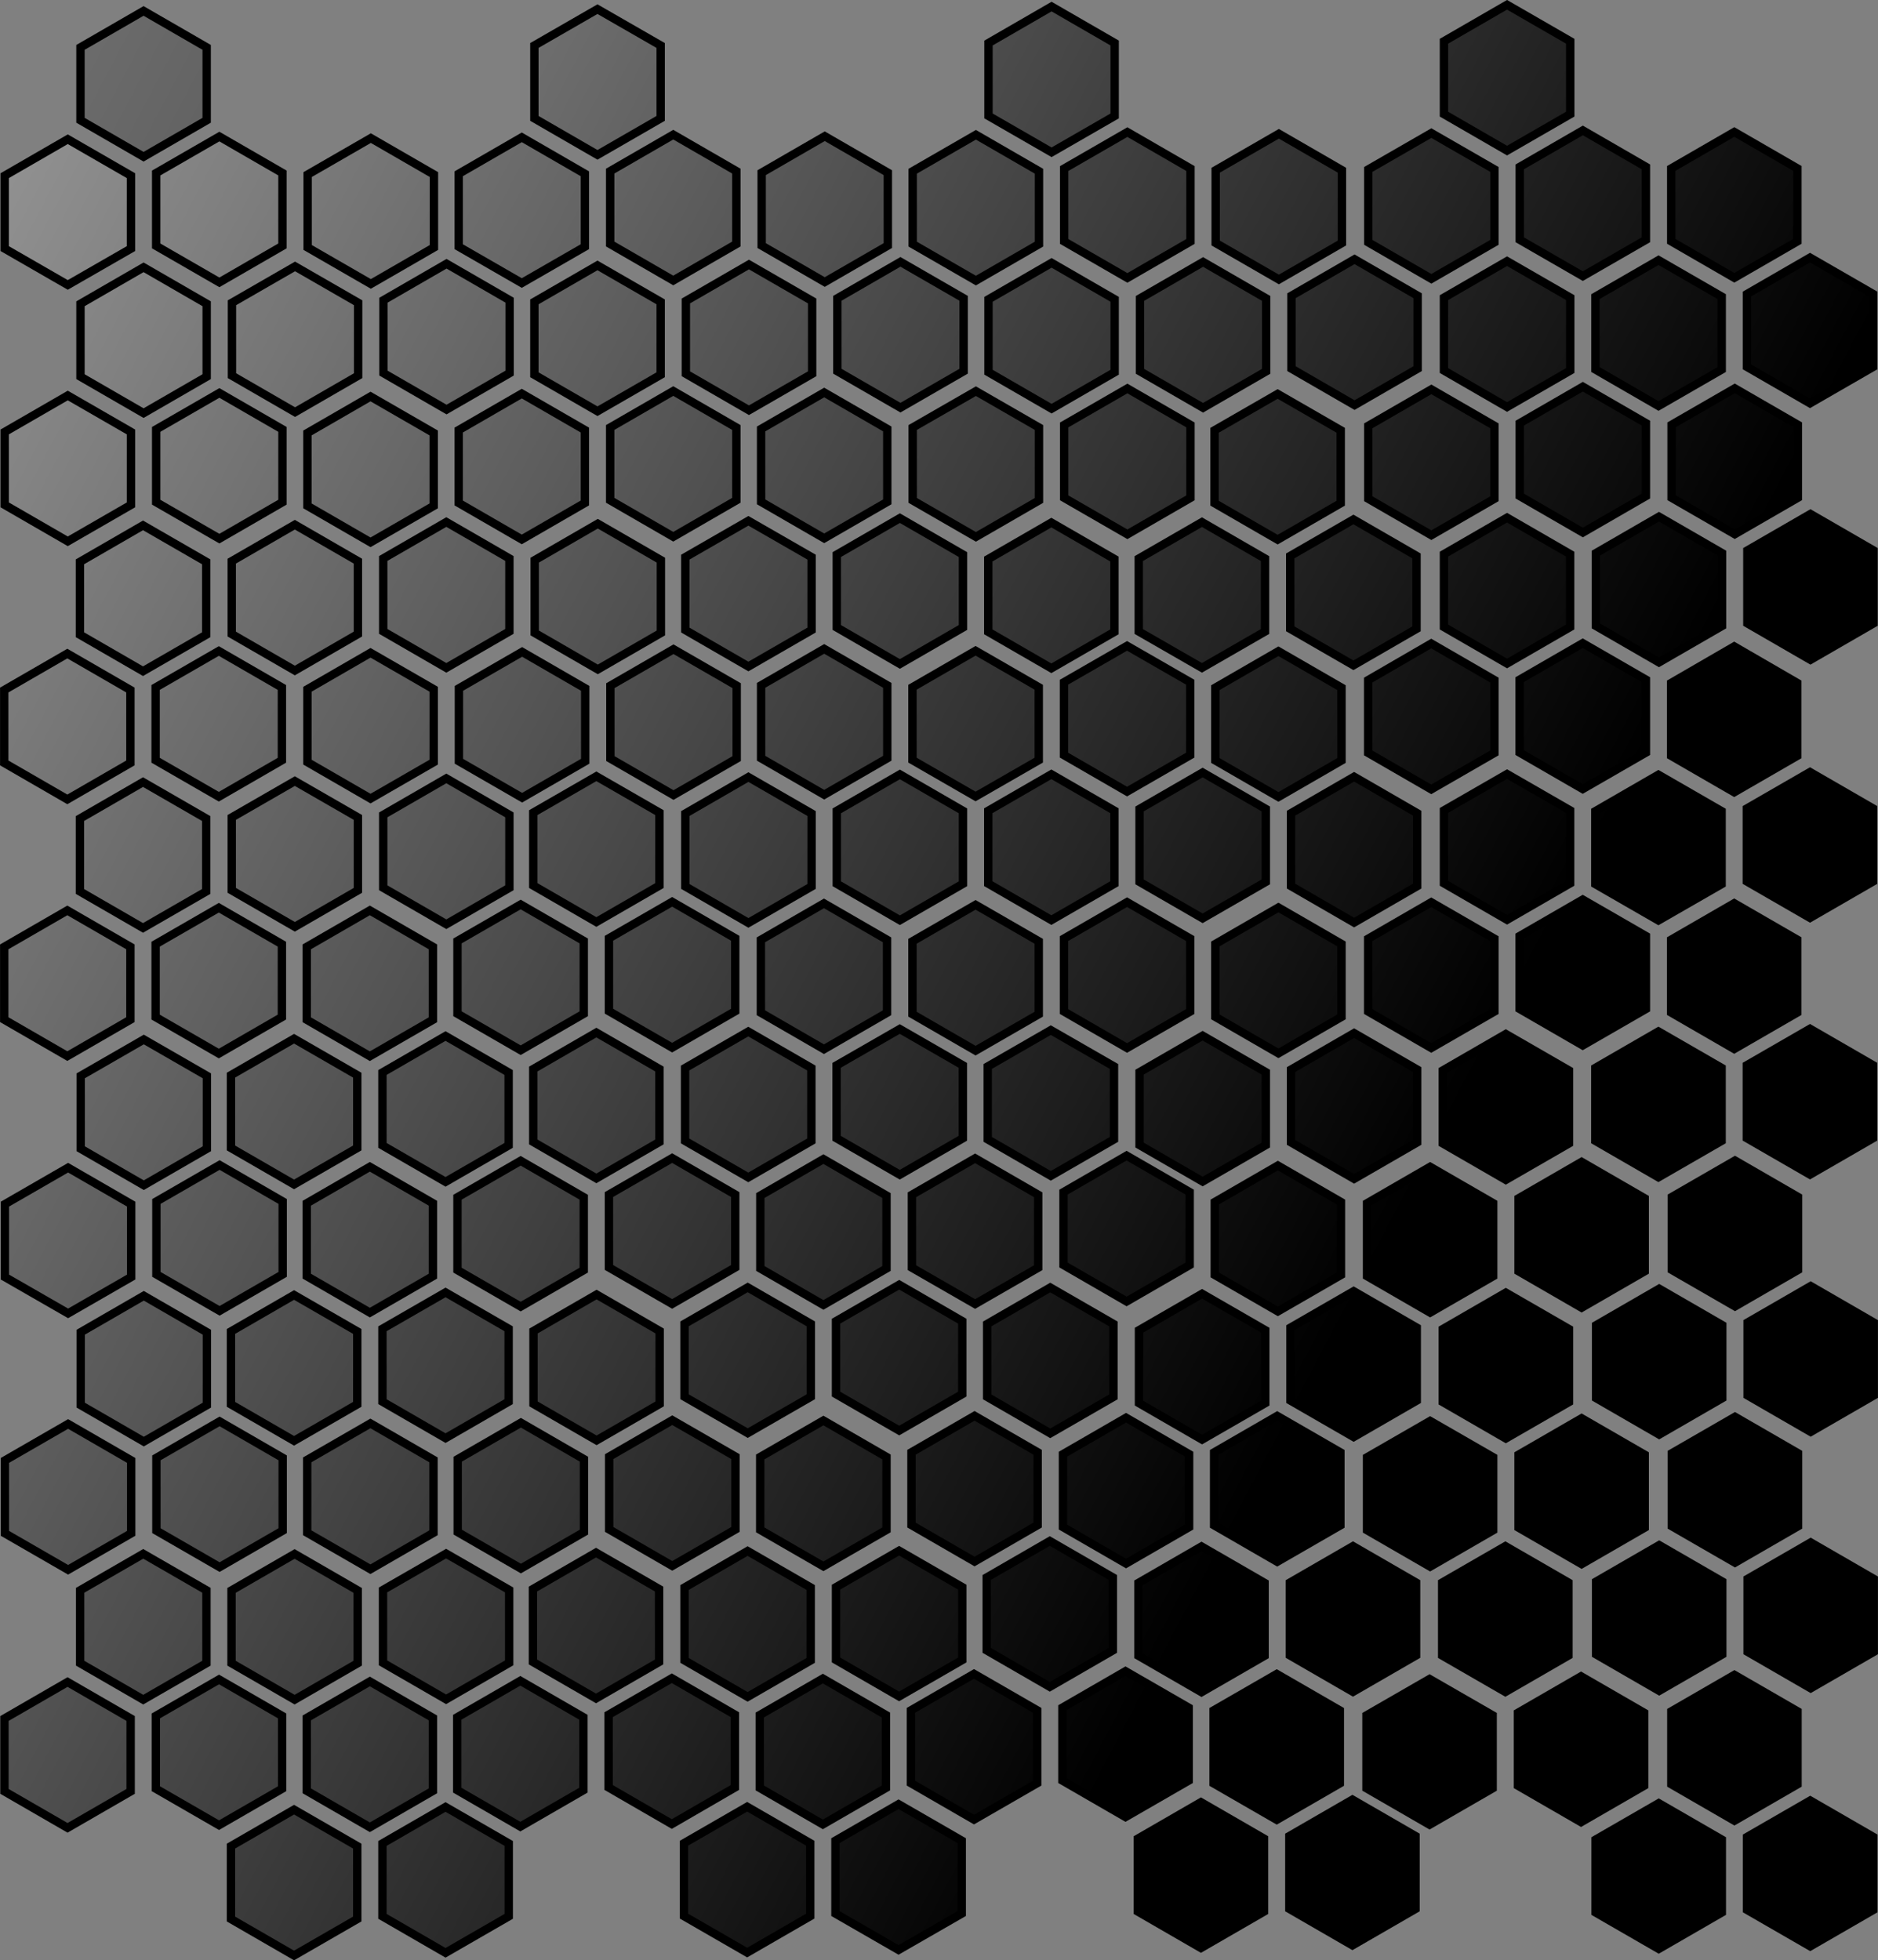 <svg xmlns="http://www.w3.org/2000/svg" xmlns:xlink="http://www.w3.org/1999/xlink" viewBox="0 0 168.48 175.85"><rect x="0" y="0" width="168.48" height="175.85" fill="#808080" stroke="none"/><defs><style>.cls-1,.cls-10,.cls-100,.cls-101,.cls-102,.cls-103,.cls-104,.cls-105,.cls-106,.cls-107,.cls-108,.cls-109,.cls-11,.cls-110,.cls-111,.cls-112,.cls-113,.cls-114,.cls-115,.cls-116,.cls-117,.cls-118,.cls-119,.cls-12,.cls-120,.cls-121,.cls-122,.cls-123,.cls-124,.cls-125,.cls-126,.cls-127,.cls-128,.cls-129,.cls-13,.cls-130,.cls-131,.cls-132,.cls-133,.cls-134,.cls-135,.cls-136,.cls-137,.cls-138,.cls-139,.cls-14,.cls-140,.cls-141,.cls-142,.cls-143,.cls-144,.cls-145,.cls-146,.cls-147,.cls-148,.cls-149,.cls-15,.cls-150,.cls-151,.cls-152,.cls-153,.cls-154,.cls-155,.cls-156,.cls-157,.cls-158,.cls-159,.cls-16,.cls-160,.cls-161,.cls-162,.cls-163,.cls-164,.cls-165,.cls-166,.cls-167,.cls-168,.cls-17,.cls-18,.cls-19,.cls-2,.cls-20,.cls-21,.cls-22,.cls-23,.cls-24,.cls-25,.cls-26,.cls-27,.cls-28,.cls-29,.cls-3,.cls-30,.cls-31,.cls-32,.cls-33,.cls-34,.cls-35,.cls-36,.cls-37,.cls-38,.cls-39,.cls-4,.cls-40,.cls-41,.cls-42,.cls-43,.cls-44,.cls-45,.cls-46,.cls-47,.cls-48,.cls-49,.cls-5,.cls-50,.cls-51,.cls-52,.cls-53,.cls-54,.cls-55,.cls-56,.cls-57,.cls-58,.cls-59,.cls-6,.cls-60,.cls-61,.cls-62,.cls-63,.cls-64,.cls-65,.cls-66,.cls-67,.cls-68,.cls-69,.cls-7,.cls-70,.cls-71,.cls-72,.cls-73,.cls-74,.cls-75,.cls-76,.cls-77,.cls-78,.cls-79,.cls-8,.cls-80,.cls-81,.cls-82,.cls-83,.cls-84,.cls-85,.cls-86,.cls-87,.cls-88,.cls-89,.cls-9,.cls-90,.cls-91,.cls-92,.cls-93,.cls-94,.cls-95,.cls-96,.cls-97,.cls-98,.cls-99{stroke:#000;stroke-miterlimit:10;stroke-width:0.75px;}.cls-1{fill:url(#未命名的渐变_11);}.cls-2{fill:url(#未命名的渐变);}.cls-3{fill:url(#未命名的渐变-2);}.cls-4{fill:url(#未命名的渐变-3);}.cls-5{fill:url(#未命名的渐变-4);}.cls-6{fill:url(#未命名的渐变-5);}.cls-7{fill:url(#未命名的渐变-6);}.cls-8{fill:url(#未命名的渐变-7);}.cls-9{fill:url(#未命名的渐变-8);}.cls-10{fill:url(#未命名的渐变-9);}.cls-11{fill:url(#未命名的渐变-10);}.cls-12{fill:url(#未命名的渐变-11);}.cls-13{fill:url(#未命名的渐变-12);}.cls-14{fill:url(#未命名的渐变-13);}.cls-15{fill:url(#未命名的渐变-14);}.cls-16{fill:url(#未命名的渐变-15);}.cls-17{fill:url(#未命名的渐变-16);}.cls-18{fill:url(#未命名的渐变-17);}.cls-19{fill:url(#未命名的渐变-18);}.cls-20{fill:url(#未命名的渐变-19);}.cls-21{fill:url(#未命名的渐变-20);}.cls-22{fill:url(#未命名的渐变-21);}.cls-23{fill:url(#未命名的渐变-22);}.cls-24{fill:url(#未命名的渐变-23);}.cls-25{fill:url(#未命名的渐变-24);}.cls-26{fill:url(#未命名的渐变-25);}.cls-27{fill:url(#未命名的渐变-26);}.cls-28{fill:url(#未命名的渐变-27);}.cls-29{fill:url(#未命名的渐变-28);}.cls-30{fill:url(#未命名的渐变-29);}.cls-31{fill:url(#未命名的渐变-30);}.cls-32{fill:url(#未命名的渐变-31);}.cls-33{fill:url(#未命名的渐变-32);}.cls-34{fill:url(#未命名的渐变-33);}.cls-35{fill:url(#未命名的渐变-34);}.cls-36{fill:url(#未命名的渐变-35);}.cls-37{fill:url(#未命名的渐变-36);}.cls-38{fill:url(#未命名的渐变-37);}.cls-39{fill:url(#未命名的渐变-38);}.cls-40{fill:url(#未命名的渐变-39);}.cls-41{fill:url(#未命名的渐变-40);}.cls-42{fill:url(#未命名的渐变-41);}.cls-43{fill:url(#未命名的渐变-42);}.cls-44{fill:url(#未命名的渐变-43);}.cls-45{fill:url(#未命名的渐变-44);}.cls-46{fill:url(#未命名的渐变-45);}.cls-47{fill:url(#未命名的渐变-46);}.cls-48{fill:url(#未命名的渐变-47);}.cls-49{fill:url(#未命名的渐变-48);}.cls-50{fill:url(#未命名的渐变-49);}.cls-51{fill:url(#未命名的渐变-50);}.cls-52{fill:url(#未命名的渐变-51);}.cls-53{fill:url(#未命名的渐变-52);}.cls-54{fill:url(#未命名的渐变-53);}.cls-55{fill:url(#未命名的渐变-54);}.cls-56{fill:url(#未命名的渐变-55);}.cls-57{fill:url(#未命名的渐变-56);}.cls-58{fill:url(#未命名的渐变-57);}.cls-59{fill:url(#未命名的渐变-58);}.cls-60{fill:url(#未命名的渐变-59);}.cls-61{fill:url(#未命名的渐变-60);}.cls-62{fill:url(#未命名的渐变-61);}.cls-63{fill:url(#未命名的渐变-62);}.cls-64{fill:url(#未命名的渐变-63);}.cls-65{fill:url(#未命名的渐变-64);}.cls-66{fill:url(#未命名的渐变-65);}.cls-67{fill:url(#未命名的渐变-66);}.cls-68{fill:url(#未命名的渐变-67);}.cls-69{fill:url(#未命名的渐变-68);}.cls-70{fill:url(#未命名的渐变-69);}.cls-71{fill:url(#未命名的渐变-70);}.cls-72{fill:url(#未命名的渐变-71);}.cls-73{fill:url(#未命名的渐变-72);}.cls-74{fill:url(#未命名的渐变-73);}.cls-75{fill:url(#未命名的渐变-74);}.cls-76{fill:url(#未命名的渐变-75);}.cls-77{fill:url(#未命名的渐变-76);}.cls-78{fill:url(#未命名的渐变-77);}.cls-79{fill:url(#未命名的渐变-78);}.cls-80{fill:url(#未命名的渐变-79);}.cls-81{fill:url(#未命名的渐变-80);}.cls-82{fill:url(#未命名的渐变-81);}.cls-83{fill:url(#未命名的渐变-82);}.cls-84{fill:url(#未命名的渐变-83);}.cls-85{fill:url(#未命名的渐变-84);}.cls-86{fill:url(#未命名的渐变-85);}.cls-87{fill:url(#未命名的渐变-86);}.cls-88{fill:url(#未命名的渐变-87);}.cls-89{fill:url(#未命名的渐变-88);}.cls-90{fill:url(#未命名的渐变-89);}.cls-91{fill:url(#未命名的渐变-90);}.cls-92{fill:url(#未命名的渐变-91);}.cls-93{fill:url(#未命名的渐变-92);}.cls-94{fill:url(#未命名的渐变-93);}.cls-95{fill:url(#未命名的渐变-94);}.cls-96{fill:url(#未命名的渐变-95);}.cls-97{fill:url(#未命名的渐变-96);}.cls-98{fill:url(#未命名的渐变-97);}.cls-99{fill:url(#未命名的渐变-98);}.cls-100{fill:url(#未命名的渐变-99);}.cls-101{fill:url(#未命名的渐变-100);}.cls-102{fill:url(#未命名的渐变-101);}.cls-103{fill:url(#未命名的渐变-102);}.cls-104{fill:url(#未命名的渐变-103);}.cls-105{fill:url(#未命名的渐变-104);}.cls-106{fill:url(#未命名的渐变-105);}.cls-107{fill:url(#未命名的渐变-106);}.cls-108{fill:url(#未命名的渐变-107);}.cls-109{fill:url(#未命名的渐变-108);}.cls-110{fill:url(#未命名的渐变-109);}.cls-111{fill:url(#未命名的渐变-110);}.cls-112{fill:url(#未命名的渐变-111);}.cls-113{fill:url(#未命名的渐变-112);}.cls-114{fill:url(#未命名的渐变-113);}.cls-115{fill:url(#未命名的渐变-114);}.cls-116{fill:url(#未命名的渐变-115);}.cls-117{fill:url(#未命名的渐变-116);}.cls-118{fill:url(#未命名的渐变-117);}.cls-119{fill:url(#未命名的渐变-118);}.cls-120{fill:url(#未命名的渐变-119);}.cls-121{fill:url(#未命名的渐变-120);}.cls-122{fill:url(#未命名的渐变-121);}.cls-123{fill:url(#未命名的渐变-122);}.cls-124{fill:url(#未命名的渐变-123);}.cls-125{fill:url(#未命名的渐变-124);}.cls-126{fill:url(#未命名的渐变-125);}.cls-127{fill:url(#未命名的渐变-126);}.cls-128{fill:url(#未命名的渐变-127);}.cls-129{fill:url(#未命名的渐变-128);}.cls-130{fill:url(#未命名的渐变-129);}.cls-131{fill:url(#未命名的渐变-130);}.cls-132{fill:url(#未命名的渐变-131);}.cls-133{fill:url(#未命名的渐变-132);}.cls-134{fill:url(#未命名的渐变-133);}.cls-135{fill:url(#未命名的渐变-134);}.cls-136{fill:url(#未命名的渐变-135);}.cls-137{fill:url(#未命名的渐变-136);}.cls-138{fill:url(#未命名的渐变-137);}.cls-139{fill:url(#未命名的渐变-138);}.cls-140{fill:url(#未命名的渐变-139);}.cls-141{fill:url(#未命名的渐变-140);}.cls-142{fill:url(#未命名的渐变-141);}.cls-143{fill:url(#未命名的渐变-142);}.cls-144{fill:url(#未命名的渐变-143);}.cls-145{fill:url(#未命名的渐变-144);}.cls-146{fill:url(#未命名的渐变-145);}.cls-147{fill:url(#未命名的渐变-146);}.cls-148{fill:url(#未命名的渐变-147);}.cls-149{fill:url(#未命名的渐变-148);}.cls-150{fill:url(#未命名的渐变-149);}.cls-151{fill:url(#未命名的渐变-150);}.cls-152{fill:url(#未命名的渐变-151);}.cls-153{fill:url(#未命名的渐变-152);}.cls-154{fill:url(#未命名的渐变-153);}.cls-155{fill:url(#未命名的渐变-154);}.cls-156{fill:url(#未命名的渐变-155);}.cls-157{fill:url(#未命名的渐变-156);}.cls-158{fill:url(#未命名的渐变-157);}.cls-159{fill:url(#未命名的渐变-158);}.cls-160{fill:url(#未命名的渐变-159);}.cls-161{fill:url(#未命名的渐变-160);}.cls-162{fill:url(#未命名的渐变-161);}.cls-163{fill:url(#未命名的渐变-162);}.cls-164{fill:url(#未命名的渐变-163);}.cls-165{fill:url(#未命名的渐变-164);}.cls-166{fill:url(#未命名的渐变-165);}.cls-167{fill:url(#未命名的渐变-166);}.cls-168{fill:url(#未命名的渐变-167);}</style><linearGradient id="未命名的渐变_11" x1="-97.87" y1="-50.77" x2="142.97" y2="76" gradientUnits="userSpaceOnUse"><stop offset="0" stop-color="#bfbfbf"/><stop offset="1"/></linearGradient><linearGradient id="未命名的渐变" x1="-101.04" y1="-44.75" x2="139.8" y2="82.02" gradientUnits="userSpaceOnUse"><stop offset="0" stop-color="#fff"/><stop offset="1"/></linearGradient><linearGradient id="未命名的渐变-2" x1="-104.08" y1="-38.96" x2="136.76" y2="87.81" xlink:href="#未命名的渐变"/><linearGradient id="未命名的渐变-3" x1="-107.35" y1="-32.76" x2="133.49" y2="94.01" xlink:href="#未命名的渐变"/><linearGradient id="未命名的渐变-4" x1="-110.52" y1="-26.74" x2="130.32" y2="100.03" xlink:href="#未命名的渐变"/><linearGradient id="未命名的渐变-5" x1="-113.56" y1="-20.96" x2="127.28" y2="105.81" xlink:href="#未命名的渐变"/><linearGradient id="未命名的渐变-6" x1="-98.15" y1="-50.24" x2="142.69" y2="76.53" xlink:href="#未命名的渐变"/><linearGradient id="未命名的渐变-7" x1="-101.32" y1="-44.22" x2="139.52" y2="82.55" xlink:href="#未命名的渐变"/><linearGradient id="未命名的渐变-8" x1="-104.36" y1="-38.43" x2="136.48" y2="88.34" xlink:href="#未命名的渐变"/><linearGradient id="未命名的渐变-9" x1="-88.96" y1="-67.69" x2="151.88" y2="59.08" xlink:href="#未命名的渐变"/><linearGradient id="未命名的渐变-10" x1="-92.13" y1="-61.67" x2="148.71" y2="65.1" xlink:href="#未命名的渐变"/><linearGradient id="未命名的渐变-11" x1="-95.18" y1="-55.88" x2="145.66" y2="70.89" xlink:href="#未命名的渐变"/><linearGradient id="未命名的渐变-12" x1="-98.44" y1="-49.68" x2="142.4" y2="77.09" xlink:href="#未命名的渐变"/><linearGradient id="未命名的渐变-13" x1="-101.61" y1="-43.66" x2="139.23" y2="83.11" xlink:href="#未命名的渐变"/><linearGradient id="未命名的渐变-14" x1="-104.66" y1="-37.87" x2="136.18" y2="88.9" xlink:href="#未命名的渐变"/><linearGradient id="未命名的渐变-15" x1="-89.24" y1="-67.16" x2="151.6" y2="59.61" xlink:href="#未命名的渐变"/><linearGradient id="未命名的渐变-16" x1="-92.41" y1="-61.14" x2="148.43" y2="65.63" xlink:href="#未命名的渐变"/><linearGradient id="未命名的渐变-17" x1="-95.46" y1="-55.35" x2="145.38" y2="71.42" xlink:href="#未命名的渐变"/><linearGradient id="未命名的渐变-18" x1="-107.71" y1="-32.08" x2="133.14" y2="94.69" xlink:href="#未命名的渐变"/><linearGradient id="未命名的渐变-19" x1="-110.87" y1="-26.06" x2="129.97" y2="100.71" xlink:href="#未命名的渐变"/><linearGradient id="未命名的渐变-20" x1="-113.92" y1="-20.28" x2="126.92" y2="106.49" xlink:href="#未命名的渐变"/><linearGradient id="未命名的渐变-21" x1="-117.18" y1="-14.08" x2="123.66" y2="112.69" xlink:href="#未命名的渐变"/><linearGradient id="未命名的渐变-22" x1="-120.35" y1="-8.06" x2="120.49" y2="118.71" xlink:href="#未命名的渐变"/><linearGradient id="未命名的渐变-23" x1="-123.4" y1="-2.27" x2="117.44" y2="124.5" xlink:href="#未命名的渐变"/><linearGradient id="未命名的渐变-24" x1="-107.98" y1="-31.55" x2="132.86" y2="95.22" xlink:href="#未命名的渐变"/><linearGradient id="未命名的渐变-25" x1="-111.15" y1="-25.53" x2="129.69" y2="101.24" xlink:href="#未命名的渐变"/><linearGradient id="未命名的渐变-26" x1="-114.2" y1="-19.74" x2="126.64" y2="107.02" xlink:href="#未命名的渐变"/><linearGradient id="未命名的渐变-27" x1="-116.9" y1="-14.62" x2="123.94" y2="112.15" xlink:href="#未命名的渐变"/><linearGradient id="未命名的渐变-28" x1="-120.07" y1="-8.59" x2="120.77" y2="118.17" xlink:href="#未命名的渐变"/><linearGradient id="未命名的渐变-29" x1="-123.11" y1="-2.81" x2="117.73" y2="123.96" xlink:href="#未命名的渐变"/><linearGradient id="未命名的渐变-30" x1="-126.39" y1="3.42" x2="114.45" y2="130.19" xlink:href="#未命名的渐变"/><linearGradient id="未命名的渐变-31" x1="-129.56" y1="9.44" x2="111.28" y2="136.21" xlink:href="#未命名的渐变"/><linearGradient id="未命名的渐变-32" x1="-132.61" y1="15.23" x2="108.23" y2="142" xlink:href="#未命名的渐变"/><linearGradient id="未命名的渐变-33" x1="-135.89" y1="21.47" x2="104.95" y2="148.23" xlink:href="#未命名的渐变"/><linearGradient id="未命名的渐变-34" x1="-139.06" y1="27.49" x2="101.78" y2="154.25" xlink:href="#未命名的渐变"/><linearGradient id="未命名的渐变-35" x1="-142.11" y1="33.27" x2="98.73" y2="160.04" xlink:href="#未命名的渐变"/><linearGradient id="未命名的渐变-36" x1="-145.37" y1="39.47" x2="95.47" y2="166.24" xlink:href="#未命名的渐变"/><linearGradient id="未命名的渐变-37" x1="-148.54" y1="45.49" x2="92.3" y2="172.26" xlink:href="#未命名的渐变"/><linearGradient id="未命名的渐变-38" x1="-151.58" y1="51.28" x2="89.26" y2="178.05" xlink:href="#未命名的渐变"/><linearGradient id="未命名的渐变-39" x1="-154.92" y1="57.62" x2="85.92" y2="184.39" xlink:href="#未命名的渐变"/><linearGradient id="未命名的渐变-40" x1="-158.09" y1="63.64" x2="82.75" y2="190.41" xlink:href="#未命名的渐变"/><linearGradient id="未命名的渐变-41" x1="-161.14" y1="69.43" x2="79.7" y2="196.2" xlink:href="#未命名的渐变"/><linearGradient id="未命名的渐变-42" x1="-80.03" y1="-84.66" x2="160.81" y2="42.11" xlink:href="#未命名的渐变"/><linearGradient id="未命名的渐变-43" x1="-83.2" y1="-78.64" x2="157.64" y2="48.13" xlink:href="#未命名的渐变"/><linearGradient id="未命名的渐变-44" x1="-86.25" y1="-72.85" x2="154.59" y2="53.92" xlink:href="#未命名的渐变"/><linearGradient id="未命名的渐变-45" x1="-89.51" y1="-66.65" x2="151.33" y2="60.12" xlink:href="#未命名的渐变"/><linearGradient id="未命名的渐变-46" x1="-92.68" y1="-60.63" x2="148.16" y2="66.14" xlink:href="#未命名的渐变"/><linearGradient id="未命名的渐变-47" x1="-95.73" y1="-54.84" x2="145.12" y2="71.93" xlink:href="#未命名的渐变"/><linearGradient id="未命名的渐变-48" x1="-80.31" y1="-84.13" x2="160.53" y2="42.64" xlink:href="#未命名的渐变"/><linearGradient id="未命名的渐变-49" x1="-83.48" y1="-78.1" x2="157.36" y2="48.66" xlink:href="#未命名的渐变"/><linearGradient id="未命名的渐变-50" x1="-86.53" y1="-72.32" x2="154.31" y2="54.45" xlink:href="#未命名的渐变"/><linearGradient id="未命名的渐变-51" x1="-71.1" y1="-101.62" x2="169.74" y2="25.15" xlink:href="#未命名的渐变"/><linearGradient id="未命名的渐变-52" x1="-74.27" y1="-95.6" x2="166.57" y2="31.17" xlink:href="#未命名的渐变"/><linearGradient id="未命名的渐变-53" x1="-77.32" y1="-89.81" x2="163.52" y2="36.96" xlink:href="#未命名的渐变"/><linearGradient id="未命名的渐变-54" x1="-80.58" y1="-83.61" x2="160.26" y2="43.16" xlink:href="#未命名的渐变"/><linearGradient id="未命名的渐变-55" x1="-83.75" y1="-77.59" x2="157.09" y2="49.18" xlink:href="#未命名的渐变"/><linearGradient id="未命名的渐变-56" x1="-86.8" y1="-71.81" x2="154.04" y2="54.96" xlink:href="#未命名的渐变"/><linearGradient id="未命名的渐变-57" x1="-71.38" y1="-101.09" x2="169.46" y2="25.68" xlink:href="#未命名的渐变"/><linearGradient id="未命名的渐变-58" x1="-74.55" y1="-95.07" x2="166.29" y2="31.7" xlink:href="#未命名的渐变"/><linearGradient id="未命名的渐变-59" x1="-77.6" y1="-89.28" x2="163.24" y2="37.49" xlink:href="#未命名的渐变"/><linearGradient id="未命名的渐变-60" x1="-80.86" y1="-83.09" x2="159.98" y2="43.68" xlink:href="#未命名的渐变"/><linearGradient id="未命名的渐变-61" x1="-84.02" y1="-77.07" x2="156.82" y2="49.7" xlink:href="#未命名的渐变"/><linearGradient id="未命名的渐变-62" x1="-87.07" y1="-71.28" x2="153.77" y2="55.48" xlink:href="#未命名的渐变"/><linearGradient id="未命名的渐变-63" x1="-90.41" y1="-64.94" x2="150.43" y2="61.82" xlink:href="#未命名的渐变"/><linearGradient id="未命名的渐变-64" x1="-93.58" y1="-58.92" x2="147.26" y2="67.84" xlink:href="#未命名的渐变"/><linearGradient id="未命名的渐变-65" x1="-96.62" y1="-53.14" x2="144.22" y2="73.63" xlink:href="#未命名的渐变"/><linearGradient id="未命名的渐变-66" x1="-99.9" y1="-46.91" x2="140.94" y2="79.86" xlink:href="#未命名的渐变"/><linearGradient id="未命名的渐变-67" x1="-103.07" y1="-40.89" x2="137.77" y2="85.88" xlink:href="#未命名的渐变"/><linearGradient id="未命名的渐变-68" x1="-106.12" y1="-35.1" x2="134.72" y2="91.67" xlink:href="#未命名的渐变"/><linearGradient id="未命名的渐变-69" x1="-109.4" y1="-28.86" x2="131.44" y2="97.91" xlink:href="#未命名的渐变"/><linearGradient id="未命名的渐变-70" x1="-112.57" y1="-22.84" x2="128.27" y2="103.93" xlink:href="#未命名的渐变"/><linearGradient id="未命名的渐变-71" x1="-115.61" y1="-17.06" x2="125.23" y2="109.71" xlink:href="#未命名的渐变"/><linearGradient id="未命名的渐变-72" x1="-118.88" y1="-10.86" x2="121.96" y2="115.91" xlink:href="#未命名的渐变"/><linearGradient id="未命名的渐变-73" x1="-122.05" y1="-4.84" x2="118.79" y2="121.93" xlink:href="#未命名的渐变"/><linearGradient id="未命名的渐变-74" x1="-125.09" y1="0.95" x2="115.75" y2="127.72" xlink:href="#未命名的渐变"/><linearGradient id="未命名的渐变-75" x1="-128.43" y1="7.29" x2="112.41" y2="134.06" xlink:href="#未命名的渐变"/><linearGradient id="未命名的渐变-76" x1="-131.6" y1="13.31" x2="109.24" y2="140.08" xlink:href="#未命名的渐变"/><linearGradient id="未命名的渐变-77" x1="-134.65" y1="19.1" x2="106.2" y2="145.87" xlink:href="#未命名的渐变"/><linearGradient id="未命名的渐变-78" x1="-126.72" y1="4.05" x2="114.12" y2="130.82" xlink:href="#未命名的渐变"/><linearGradient id="未命名的渐变-79" x1="-129.89" y1="10.07" x2="110.95" y2="136.84" xlink:href="#未命名的渐变"/><linearGradient id="未命名的渐变-80" x1="-132.94" y1="15.86" x2="107.9" y2="142.62" xlink:href="#未命名的渐变"/><linearGradient id="未命名的渐变-81" x1="-136.2" y1="22.06" x2="104.64" y2="148.82" xlink:href="#未命名的渐变"/><linearGradient id="未命名的渐变-82" x1="-139.37" y1="28.08" x2="101.47" y2="154.84" xlink:href="#未命名的渐变"/><linearGradient id="未命名的渐变-83" x1="-142.42" y1="33.86" x2="98.42" y2="160.63" xlink:href="#未命名的渐变"/><linearGradient id="未命名的渐变-84" x1="-117.35" y1="-13.76" x2="123.49" y2="113.01" xlink:href="#未命名的渐变"/><linearGradient id="未命名的渐变-85" x1="-120.52" y1="-7.74" x2="120.32" y2="119.03" xlink:href="#未命名的渐变"/><linearGradient id="未命名的渐变-86" x1="-123.57" y1="-1.95" x2="117.27" y2="124.82" xlink:href="#未命名的渐变"/><linearGradient id="未命名的渐变-87" x1="-126.83" y1="4.25" x2="114.01" y2="131.02" xlink:href="#未命名的渐变"/><linearGradient id="未命名的渐变-88" x1="-130" y1="10.27" x2="110.84" y2="137.04" xlink:href="#未命名的渐变"/><linearGradient id="未命名的渐变-89" x1="-133.04" y1="16.06" x2="107.8" y2="142.83" xlink:href="#未命名的渐变"/><linearGradient id="未命名的渐变-90" x1="-98.73" y1="-49.13" x2="142.11" y2="77.64" xlink:href="#未命名的渐变"/><linearGradient id="未命名的渐变-91" x1="-101.9" y1="-43.11" x2="138.94" y2="83.66" xlink:href="#未命名的渐变"/><linearGradient id="未命名的渐变-92" x1="-104.95" y1="-37.33" x2="135.89" y2="89.44" xlink:href="#未命名的渐变"/><linearGradient id="未命名的渐变-93" x1="-108.21" y1="-31.13" x2="132.63" y2="95.64" xlink:href="#未命名的渐变"/><linearGradient id="未命名的渐变-94" x1="-111.38" y1="-25.11" x2="129.46" y2="101.66" xlink:href="#未命名的渐变"/><linearGradient id="未命名的渐变-95" x1="-114.42" y1="-19.32" x2="126.42" y2="107.45" xlink:href="#未命名的渐变"/><linearGradient id="未命名的渐变-96" x1="-89.95" y1="-65.81" x2="150.89" y2="60.96" xlink:href="#未命名的渐变"/><linearGradient id="未命名的渐变-97" x1="-93.12" y1="-59.79" x2="147.72" y2="66.98" xlink:href="#未命名的渐变"/><linearGradient id="未命名的渐变-98" x1="-96.17" y1="-54" x2="144.67" y2="72.77" xlink:href="#未命名的渐变"/><linearGradient id="未命名的渐变-99" x1="-99.45" y1="-47.76" x2="141.39" y2="79.01" xlink:href="#未命名的渐变"/><linearGradient id="未命名的渐变-100" x1="-102.62" y1="-41.74" x2="138.22" y2="85.03" xlink:href="#未命名的渐变"/><linearGradient id="未命名的渐变-101" x1="-105.41" y1="-36.44" x2="135.43" y2="90.33" xlink:href="#未命名的渐变"/><linearGradient id="未命名的渐变-102" x1="-108.93" y1="-29.75" x2="131.91" y2="97.02" xlink:href="#未命名的渐变"/><linearGradient id="未命名的渐变-103" x1="-112.1" y1="-23.73" x2="128.74" y2="103.04" xlink:href="#未命名的渐变"/><linearGradient id="未命名的渐变-104" x1="-115.15" y1="-17.95" x2="125.69" y2="108.82" xlink:href="#未命名的渐变"/><linearGradient id="未命名的渐变-105" x1="-118.48" y1="-11.61" x2="122.36" y2="115.16" xlink:href="#未命名的渐变"/><linearGradient id="未命名的渐变-106" x1="-121.65" y1="-5.59" x2="119.19" y2="121.18" xlink:href="#未命名的渐变"/><linearGradient id="未命名的渐变-107" x1="-124.7" y1="0.2" x2="116.14" y2="126.97" xlink:href="#未命名的渐变"/><linearGradient id="未命名的渐变-108" x1="-99.12" y1="-48.4" x2="141.73" y2="78.37" xlink:href="#未命名的渐变"/><linearGradient id="未命名的渐变-109" x1="-102.2" y1="-42.54" x2="138.64" y2="84.23" xlink:href="#未命名的渐变"/><linearGradient id="未命名的渐变-110" x1="-105.33" y1="-36.59" x2="135.51" y2="90.17" xlink:href="#未命名的渐变"/><linearGradient id="未命名的渐变-111" x1="-108.42" y1="-30.72" x2="132.42" y2="96.05" xlink:href="#未命名的渐变"/><linearGradient id="未命名的渐变-112" x1="-111.68" y1="-24.54" x2="129.16" y2="102.23" xlink:href="#未命名的渐变"/><linearGradient id="未命名的渐变-113" x1="-114.72" y1="-18.75" x2="126.12" y2="108.02" xlink:href="#未命名的渐变"/><linearGradient id="未命名的渐变-114" x1="-117.89" y1="-12.73" x2="122.95" y2="114.04" xlink:href="#未命名的渐变"/><linearGradient id="未命名的渐变-115" x1="-121.06" y1="-6.71" x2="119.78" y2="120.06" xlink:href="#未命名的渐变"/><linearGradient id="未命名的渐变-116" x1="-124.11" y1="-0.92" x2="116.73" y2="125.85" xlink:href="#未命名的渐变"/><linearGradient id="未命名的渐变-117" x1="-90.07" y1="-65.59" x2="150.77" y2="61.18" xlink:href="#未命名的渐变"/><linearGradient id="未命名的渐变-118" x1="-93.24" y1="-59.57" x2="147.6" y2="67.2" xlink:href="#未命名的渐变"/><linearGradient id="未命名的渐变-119" x1="-96.2" y1="-53.95" x2="144.64" y2="72.82" xlink:href="#未命名的渐变"/><linearGradient id="未命名的渐变-120" x1="-99.54" y1="-47.59" x2="141.3" y2="79.18" xlink:href="#未命名的渐变"/><linearGradient id="未命名的渐变-121" x1="-102.71" y1="-41.57" x2="138.13" y2="85.2" xlink:href="#未命名的渐变"/><linearGradient id="未命名的渐变-122" x1="-105.76" y1="-35.78" x2="135.08" y2="90.99" xlink:href="#未命名的渐变"/><linearGradient id="未命名的渐变-123" x1="-117.62" y1="-13.24" x2="123.22" y2="113.53" xlink:href="#未命名的渐变"/><linearGradient id="未命名的渐变-124" x1="-120.79" y1="-7.22" x2="120.05" y2="119.55" xlink:href="#未命名的渐变"/><linearGradient id="未命名的渐变-125" x1="-123.84" y1="-1.43" x2="117" y2="125.33" xlink:href="#未命名的渐变"/><linearGradient id="未命名的渐变-126" x1="-127.09" y1="4.75" x2="113.75" y2="131.51" xlink:href="#未命名的渐变"/><linearGradient id="未命名的渐变-127" x1="-130.26" y1="10.77" x2="110.58" y2="137.53" xlink:href="#未命名的渐变"/><linearGradient id="未命名的渐变-128" x1="-133.3" y1="16.55" x2="107.54" y2="143.32" xlink:href="#未命名的渐变"/><linearGradient id="未命名的渐变-129" x1="-136.51" y1="22.65" x2="104.33" y2="149.41" xlink:href="#未命名的渐变"/><linearGradient id="未命名的渐变-130" x1="-139.68" y1="28.67" x2="101.16" y2="155.43" xlink:href="#未命名的渐变"/><linearGradient id="未命名的渐变-131" x1="-142.73" y1="34.45" x2="98.11" y2="161.22" xlink:href="#未命名的渐变"/><linearGradient id="未命名的渐变-132" x1="-146.06" y1="40.79" x2="94.78" y2="167.56" xlink:href="#未命名的渐变"/><linearGradient id="未命名的渐变-133" x1="-149.23" y1="46.81" x2="91.61" y2="173.58" xlink:href="#未命名的渐变"/><linearGradient id="未命名的渐变-134" x1="-152.28" y1="52.6" x2="88.56" y2="179.37" xlink:href="#未命名的渐变"/><linearGradient id="未命名的渐变-135" x1="-145.68" y1="40.06" x2="95.16" y2="166.83" xlink:href="#未命名的渐变"/><linearGradient id="未命名的渐变-136" x1="-149.02" y1="46.4" x2="91.82" y2="173.17" xlink:href="#未命名的渐变"/><linearGradient id="未命名的渐变-137" x1="-151.98" y1="52.03" x2="88.86" y2="178.8" xlink:href="#未命名的渐变"/><linearGradient id="未命名的渐变-138" x1="-155.23" y1="58.21" x2="85.61" y2="184.98" xlink:href="#未命名的渐变"/><linearGradient id="未命名的渐变-139" x1="-158.4" y1="64.23" x2="82.44" y2="191" xlink:href="#未命名的渐变"/><linearGradient id="未命名的渐变-140" x1="-161.45" y1="70.01" x2="79.4" y2="196.78" xlink:href="#未命名的渐变"/><linearGradient id="未命名的渐变-141" x1="-109.18" y1="-29.28" x2="131.66" y2="97.49" xlink:href="#未命名的渐变"/><linearGradient id="未命名的渐变-142" x1="-112.44" y1="-23.1" x2="128.41" y2="103.67" xlink:href="#未命名的渐变"/><linearGradient id="未命名的渐变-143" x1="-115.57" y1="-17.15" x2="125.27" y2="109.62" xlink:href="#未命名的渐变"/><linearGradient id="未命名的渐变-144" x1="-118.74" y1="-11.11" x2="122.1" y2="115.66" xlink:href="#未命名的渐变"/><linearGradient id="未命名的渐变-145" x1="-121.91" y1="-5.09" x2="118.93" y2="121.68" xlink:href="#未命名的渐变"/><linearGradient id="未命名的渐变-146" x1="-124.96" y1="0.7" x2="115.88" y2="127.47" xlink:href="#未命名的渐变"/><linearGradient id="未命名的渐变-147" x1="-128.13" y1="6.72" x2="112.71" y2="133.49" xlink:href="#未命名的渐变"/><linearGradient id="未命名的渐变-148" x1="-131.47" y1="13.06" x2="109.37" y2="139.83" xlink:href="#未命名的渐变"/><linearGradient id="未命名的渐变-149" x1="-134.51" y1="18.85" x2="106.33" y2="145.61" xlink:href="#未命名的渐变"/><linearGradient id="未命名的渐变-150" x1="-127.42" y1="5.38" x2="113.42" y2="132.14" xlink:href="#未命名的渐变"/><linearGradient id="未命名的渐变-151" x1="-130.76" y1="11.72" x2="110.08" y2="138.49" xlink:href="#未命名的渐变"/><linearGradient id="未命名的渐变-152" x1="-133.64" y1="17.18" x2="107.2" y2="143.95" xlink:href="#未命名的渐变"/><linearGradient id="未命名的渐变-153" x1="-136.8" y1="23.2" x2="104.04" y2="149.97" xlink:href="#未命名的渐变"/><linearGradient id="未命名的渐变-154" x1="-140.14" y1="29.54" x2="100.7" y2="156.31" xlink:href="#未命名的渐变"/><linearGradient id="未命名的渐变-155" x1="-143.19" y1="35.33" x2="97.65" y2="162.1" xlink:href="#未命名的渐变"/><linearGradient id="未命名的渐变-156" x1="-136.75" y1="23.11" x2="104.09" y2="149.88" xlink:href="#未命名的渐变"/><linearGradient id="未命名的渐变-157" x1="-140.09" y1="29.45" x2="100.75" y2="156.22" xlink:href="#未命名的渐变"/><linearGradient id="未命名的渐变-158" x1="-143.05" y1="35.07" x2="97.79" y2="161.84" xlink:href="#未命名的渐变"/><linearGradient id="未命名的渐变-159" x1="-146.31" y1="41.25" x2="94.53" y2="168.02" xlink:href="#未命名的渐变"/><linearGradient id="未命名的渐变-160" x1="-149.48" y1="47.27" x2="91.36" y2="174.04" xlink:href="#未命名的渐变"/><linearGradient id="未命名的渐变-161" x1="-152.52" y1="53.06" x2="88.32" y2="179.83" xlink:href="#未命名的渐变"/><linearGradient id="未命名的渐变-162" x1="-127.75" y1="6" x2="113.09" y2="132.77" xlink:href="#未命名的渐变"/><linearGradient id="未命名的渐变-163" x1="-131.09" y1="12.34" x2="109.75" y2="139.11" xlink:href="#未命名的渐变"/><linearGradient id="未命名的渐变-164" x1="-134.05" y1="17.97" x2="106.79" y2="144.74" xlink:href="#未命名的渐变"/><linearGradient id="未命名的渐变-165" x1="-137.3" y1="24.15" x2="103.54" y2="150.92" xlink:href="#未命名的渐变"/><linearGradient id="未命名的渐变-166" x1="-140.47" y1="30.17" x2="100.37" y2="156.94" xlink:href="#未命名的渐变"/><linearGradient id="未命名的渐变-167" x1="-143.52" y1="35.96" x2="97.32" y2="162.73" xlink:href="#未命名的渐变"/></defs><g id="图层_2" data-name="图层 2"><g id="图层_1-2" data-name="图层 1"><polygon class="cls-1" points="18.54 10.79 18.54 4.25 12.88 0.98 7.22 4.25 7.22 10.79 12.88 14.06 18.54 10.79"/><polygon class="cls-2" points="25.34 22.06 25.34 15.52 19.68 12.25 14.01 15.52 14.01 22.06 19.68 25.33 25.34 22.06"/><polygon class="cls-3" points="11.75 22.3 11.75 15.76 6.08 12.49 0.42 15.76 0.42 22.3 6.08 25.56 11.75 22.3"/><polygon class="cls-4" points="18.54 33.79 18.54 27.25 12.88 23.98 7.22 27.25 7.22 33.79 12.88 37.06 18.54 33.79"/><polygon class="cls-5" points="25.34 45.05 25.34 38.52 19.68 35.25 14.01 38.52 14.01 45.05 19.68 48.32 25.34 45.05"/><polygon class="cls-6" points="11.75 45.29 11.75 38.75 6.08 35.48 0.42 38.75 0.42 45.29 6.08 48.56 11.75 45.29"/><polygon class="cls-7" points="38.93 22.2 38.93 15.66 33.27 12.39 27.6 15.66 27.6 22.2 33.27 25.47 38.93 22.2"/><polygon class="cls-8" points="45.72 33.47 45.72 26.93 40.06 23.66 34.4 26.93 34.4 33.47 40.06 36.74 45.72 33.47"/><polygon class="cls-9" points="32.13 33.7 32.13 27.16 26.47 23.9 20.81 27.16 20.81 33.7 26.47 36.97 32.13 33.7"/><polygon class="cls-10" points="59.27 10.62 59.27 4.08 53.6 0.82 47.94 4.08 47.94 10.62 53.6 13.89 59.27 10.62"/><polygon class="cls-11" points="66.06 21.89 66.06 15.35 60.4 12.08 54.74 15.35 54.74 21.89 60.4 25.16 66.06 21.89"/><polygon class="cls-12" points="52.47 22.13 52.47 15.59 46.81 12.32 41.15 15.59 41.15 22.13 46.81 25.39 52.47 22.13"/><polygon class="cls-13" points="59.27 33.62 59.27 27.08 53.6 23.81 47.94 27.08 47.94 33.62 53.6 36.89 59.27 33.62"/><polygon class="cls-14" points="66.06 44.88 66.06 38.35 60.4 35.08 54.74 38.35 54.74 44.88 60.4 48.15 66.06 44.88"/><polygon class="cls-15" points="52.47 45.12 52.47 38.58 46.81 35.31 41.15 38.58 41.15 45.12 46.81 48.39 52.47 45.12"/><polygon class="cls-16" points="79.65 22.03 79.65 15.49 73.99 12.22 68.33 15.49 68.33 22.03 73.99 25.3 79.65 22.03"/><polygon class="cls-17" points="86.45 33.3 86.45 26.76 80.78 23.49 75.12 26.76 75.12 33.3 80.78 36.57 86.45 33.3"/><polygon class="cls-18" points="72.86 33.53 72.86 27 67.19 23.73 61.53 27 61.53 33.53 67.19 36.8 72.86 33.53"/><polygon class="cls-19" points="38.91 45.38 38.91 38.84 33.24 35.57 27.58 38.84 27.58 45.38 33.24 48.65 38.91 45.38"/><polygon class="cls-20" points="45.7 56.64 45.7 50.1 40.04 46.83 34.38 50.1 34.38 56.64 40.04 59.91 45.7 56.64"/><polygon class="cls-21" points="32.11 56.88 32.11 50.34 26.45 47.07 20.79 50.34 20.79 56.88 26.45 60.15 32.11 56.88"/><polygon class="cls-22" points="38.91 68.37 38.91 61.83 33.24 58.56 27.58 61.83 27.58 68.37 33.24 71.64 38.91 68.37"/><polygon class="cls-23" points="45.7 79.64 45.7 73.1 40.04 69.83 34.38 73.1 34.38 79.64 40.04 82.91 45.7 79.64"/><polygon class="cls-24" points="32.11 79.87 32.11 73.33 26.45 70.07 20.79 73.33 20.79 79.87 26.45 83.14 32.11 79.87"/><polygon class="cls-25" points="59.29 56.78 59.29 50.25 53.63 46.98 47.97 50.25 47.97 56.78 53.63 60.05 59.29 56.78"/><polygon class="cls-26" points="66.09 68.05 66.09 61.51 60.42 58.24 54.76 61.51 54.76 68.05 60.42 71.32 66.09 68.05"/><polygon class="cls-27" points="52.5 68.29 52.5 61.75 46.84 58.48 41.17 61.75 41.17 68.29 46.84 71.56 52.5 68.29"/><polygon class="cls-28" points="18.5 56.94 18.5 50.4 12.83 47.13 7.17 50.4 7.17 56.94 12.83 60.21 18.5 56.94"/><polygon class="cls-29" points="25.29 68.2 25.29 61.67 19.63 58.4 13.96 61.67 13.96 68.2 19.63 71.47 25.29 68.2"/><polygon class="cls-30" points="11.7 68.44 11.7 61.9 6.04 58.63 0.38 61.9 0.38 68.44 6.04 71.71 11.7 68.44"/><polygon class="cls-31" points="18.5 79.97 18.5 73.43 12.83 70.16 7.17 73.43 7.17 79.97 12.83 83.24 18.5 79.97"/><polygon class="cls-32" points="25.29 91.24 25.29 84.7 19.63 81.43 13.96 84.7 13.96 91.24 19.63 94.51 25.29 91.24"/><polygon class="cls-33" points="11.7 91.47 11.7 84.94 6.04 81.67 0.38 84.94 0.38 91.47 6.04 94.74 11.7 91.47"/><polygon class="cls-34" points="18.56 103.05 18.56 96.51 12.9 93.25 7.24 96.51 7.24 103.05 12.9 106.32 18.56 103.05"/><polygon class="cls-35" points="25.36 114.32 25.36 107.78 19.7 104.51 14.03 107.78 14.03 114.32 19.7 117.59 25.36 114.32"/><polygon class="cls-36" points="11.77 114.56 11.77 108.02 6.11 104.75 0.44 108.02 0.44 114.56 6.11 117.82 11.77 114.56"/><polygon class="cls-37" points="18.56 126.05 18.56 119.51 12.9 116.24 7.24 119.51 7.24 126.05 12.9 129.32 18.56 126.05"/><polygon class="cls-38" points="25.36 137.31 25.36 130.78 19.7 127.51 14.03 130.78 14.03 137.31 19.7 140.58 25.36 137.31"/><polygon class="cls-39" points="11.77 137.55 11.77 131.01 6.11 127.74 0.44 131.01 0.44 137.55 6.11 140.82 11.77 137.55"/><polygon class="cls-40" points="18.52 149.2 18.52 142.66 12.85 139.39 7.19 142.66 7.19 149.2 12.85 152.47 18.52 149.2"/><polygon class="cls-41" points="25.31 160.46 25.31 153.93 19.65 150.66 13.98 153.93 13.98 160.46 19.65 163.73 25.31 160.46"/><polygon class="cls-42" points="11.72 160.7 11.72 154.16 6.06 150.89 0.4 154.16 0.4 160.7 6.06 163.97 11.72 160.7"/><polygon class="cls-43" points="100 10.4 100 3.86 94.34 0.59 88.68 3.86 88.68 10.4 94.34 13.66 100 10.4"/><polygon class="cls-44" points="106.8 21.66 106.8 15.12 101.14 11.85 95.47 15.12 95.47 21.66 101.14 24.93 106.8 21.66"/><polygon class="cls-45" points="93.21 21.9 93.21 15.36 87.55 12.09 81.88 15.36 81.88 21.9 87.55 25.17 93.21 21.9"/><polygon class="cls-46" points="100 33.39 100 26.85 94.34 23.58 88.68 26.85 88.68 33.39 94.34 36.66 100 33.39"/><polygon class="cls-47" points="106.8 44.66 106.8 38.12 101.14 34.85 95.47 38.12 95.47 44.66 101.14 47.93 106.8 44.66"/><polygon class="cls-48" points="93.21 44.89 93.21 38.35 87.55 35.09 81.88 38.35 81.88 44.89 87.55 48.16 93.21 44.89"/><polygon class="cls-49" points="120.39 21.8 120.39 15.27 114.73 12 109.06 15.27 109.06 21.8 114.73 25.07 120.39 21.8"/><polygon class="cls-50" points="127.18 33.07 127.18 26.53 121.52 23.26 115.86 26.53 115.86 33.07 121.52 36.34 127.18 33.07"/><polygon class="cls-51" points="113.59 33.31 113.59 26.77 107.93 23.5 102.27 26.77 102.27 33.31 107.93 36.58 113.59 33.31"/><polygon class="cls-52" points="140.87 10.24 140.87 3.7 135.2 0.43 129.54 3.7 129.54 10.24 135.2 13.51 140.87 10.24"/><polygon class="cls-53" points="147.66 21.51 147.66 14.97 142 11.7 136.34 14.97 136.34 21.51 142 24.77 147.66 21.51"/><polygon class="cls-54" points="134.07 21.74 134.07 15.2 128.41 11.94 122.75 15.2 122.75 21.74 128.41 25.01 134.07 21.74"/><polygon class="cls-55" points="140.87 33.24 140.87 26.7 135.2 23.43 129.54 26.7 129.54 33.24 135.2 36.51 140.87 33.24"/><polygon class="cls-56" points="147.66 44.5 147.66 37.96 142 34.69 136.34 37.96 136.34 44.5 142 47.77 147.66 44.5"/><polygon class="cls-57" points="134.07 44.74 134.07 38.2 128.41 34.93 122.75 38.2 122.75 44.74 128.41 48.01 134.07 44.74"/><polygon class="cls-58" points="161.25 21.65 161.25 15.11 155.59 11.84 149.93 15.11 149.93 21.65 155.59 24.92 161.25 21.65"/><polygon class="cls-59" points="168.05 32.91 168.05 26.38 162.38 23.11 156.72 26.38 156.72 32.91 162.38 36.18 168.05 32.91"/><polygon class="cls-60" points="154.46 33.15 154.46 26.61 148.79 23.34 143.13 26.61 143.13 33.15 148.79 36.42 154.46 33.15"/><polygon class="cls-61" points="161.29 44.65 161.29 38.11 155.63 34.84 149.96 38.11 149.96 44.65 155.63 47.92 161.29 44.65"/><polygon class="cls-62" points="168.08 55.92 168.08 49.38 162.42 46.11 156.76 49.38 156.76 55.92 162.42 59.19 168.08 55.92"/><polygon class="cls-63" points="154.49 56.15 154.49 49.62 148.83 46.35 143.17 49.62 143.17 56.15 148.83 59.42 154.49 56.15"/><polygon class="cls-64" points="161.24 67.8 161.24 61.27 155.58 57.99 149.92 61.27 149.92 67.8 155.58 71.07 161.24 67.8"/><polygon class="cls-65" points="168.04 79.07 168.04 72.53 162.38 69.26 156.71 72.53 156.71 79.07 162.38 82.34 168.04 79.07"/><polygon class="cls-66" points="154.45 79.31 154.45 72.77 148.78 69.5 143.12 72.77 143.12 79.31 148.78 82.57 154.45 79.31"/><polygon class="cls-67" points="161.24 90.83 161.24 84.3 155.58 81.03 149.92 84.3 149.92 90.83 155.58 94.1 161.24 90.83"/><polygon class="cls-68" points="168.04 102.1 168.04 95.56 162.38 92.29 156.71 95.56 156.71 102.1 162.38 105.37 168.04 102.1"/><polygon class="cls-69" points="154.45 102.34 154.45 95.8 148.78 92.53 143.12 95.8 143.12 102.34 148.78 105.61 154.45 102.34"/><polygon class="cls-70" points="161.31 113.92 161.31 107.38 155.65 104.11 149.98 107.38 149.98 113.92 155.65 117.19 161.31 113.92"/><polygon class="cls-71" points="168.1 125.18 168.1 118.64 162.44 115.37 156.78 118.64 156.78 125.18 162.44 128.45 168.1 125.18"/><polygon class="cls-72" points="154.51 125.42 154.51 118.88 148.85 115.61 143.19 118.88 143.19 125.42 148.85 128.69 154.51 125.42"/><polygon class="cls-73" points="161.31 136.91 161.31 130.37 155.65 127.1 149.98 130.37 149.98 136.91 155.65 140.18 161.31 136.91"/><polygon class="cls-74" points="168.1 148.18 168.1 141.64 162.44 138.37 156.78 141.64 156.78 148.18 162.44 151.45 168.1 148.18"/><polygon class="cls-75" points="154.51 148.41 154.51 141.88 148.85 138.61 143.19 141.88 143.19 148.41 148.85 151.68 154.51 148.41"/><polygon class="cls-76" points="161.26 160.06 161.26 153.52 155.6 150.25 149.94 153.52 149.94 160.06 155.6 163.33 161.26 160.06"/><polygon class="cls-77" points="168.06 171.33 168.06 164.79 162.4 161.52 156.73 164.79 156.73 171.33 162.4 174.6 168.06 171.33"/><polygon class="cls-78" points="154.47 171.56 154.47 165.03 148.81 161.76 143.14 165.03 143.14 171.56 148.81 174.83 154.47 171.56"/><polygon class="cls-79" points="38.84 91.48 38.84 84.94 33.18 81.67 27.52 84.94 27.52 91.48 33.18 94.75 38.84 91.48"/><polygon class="cls-80" points="45.63 102.75 45.63 96.21 39.97 92.94 34.31 96.21 34.31 102.75 39.97 106.02 45.63 102.75"/><polygon class="cls-81" points="32.05 102.98 32.05 96.45 26.38 93.18 20.72 96.45 20.72 102.98 26.38 106.25 32.05 102.98"/><polygon class="cls-82" points="38.84 114.48 38.84 107.94 33.18 104.67 27.52 107.94 27.52 114.48 33.18 117.75 38.84 114.48"/><polygon class="cls-83" points="45.63 125.74 45.63 119.2 39.97 115.94 34.31 119.2 34.31 125.74 39.97 129.01 45.63 125.74"/><polygon class="cls-84" points="32.05 125.98 32.05 119.44 26.38 116.17 20.72 119.44 20.72 125.98 26.38 129.25 32.05 125.98"/><polygon class="cls-85" points="59.16 79.44 59.16 72.9 53.5 69.64 47.84 72.9 47.84 79.44 53.5 82.71 59.16 79.44"/><polygon class="cls-86" points="65.96 90.71 65.96 84.17 60.3 80.9 54.63 84.17 54.63 90.71 60.3 93.98 65.96 90.71"/><polygon class="cls-87" points="52.37 90.94 52.37 84.41 46.71 81.14 41.04 84.41 41.04 90.94 46.71 94.21 52.37 90.94"/><polygon class="cls-88" points="59.16 102.44 59.16 95.9 53.5 92.63 47.84 95.9 47.84 102.44 53.5 105.71 59.16 102.44"/><polygon class="cls-89" points="65.96 113.7 65.96 107.16 60.3 103.89 54.63 107.16 54.63 113.7 60.3 116.97 65.96 113.7"/><polygon class="cls-90" points="52.37 113.94 52.37 107.4 46.71 104.13 41.04 107.4 41.04 113.94 46.71 117.21 52.37 113.94"/><polygon class="cls-91" points="79.6 45.02 79.6 38.48 73.94 35.21 68.28 38.48 68.28 45.02 73.94 48.29 79.6 45.02"/><polygon class="cls-92" points="86.39 56.29 86.39 49.75 80.73 46.48 75.07 49.75 75.07 56.29 80.73 59.56 86.39 56.29"/><polygon class="cls-93" points="72.81 56.52 72.81 49.98 67.14 46.72 61.48 49.98 61.48 56.52 67.14 59.79 72.81 56.52"/><polygon class="cls-94" points="79.6 68.02 79.6 61.48 73.94 58.21 68.28 61.48 68.28 68.02 73.94 71.29 79.6 68.02"/><polygon class="cls-95" points="86.39 79.28 86.39 72.74 80.73 69.47 75.07 72.74 75.07 79.28 80.73 82.55 86.39 79.28"/><polygon class="cls-96" points="72.81 79.52 72.81 72.98 67.14 69.71 61.48 72.98 61.48 79.52 67.14 82.79 72.81 79.52"/><polygon class="cls-97" points="120.28 45.14 120.28 38.6 114.62 35.34 108.96 38.6 108.96 45.14 114.62 48.41 120.28 45.14"/><polygon class="cls-98" points="127.08 56.41 127.08 49.87 121.42 46.6 115.75 49.87 115.75 56.41 121.42 59.68 127.08 56.41"/><polygon class="cls-99" points="113.49 56.65 113.49 50.11 107.83 46.84 102.16 50.11 102.16 56.65 107.83 59.91 113.49 56.65"/><polygon class="cls-100" points="120.35 68.22 120.35 61.69 114.69 58.42 109.03 61.69 109.03 68.22 114.69 71.49 120.35 68.22"/><polygon class="cls-101" points="127.14 79.49 127.14 72.95 121.48 69.68 115.82 72.95 115.82 79.49 121.48 82.76 127.14 79.49"/><polygon class="cls-102" points="113.56 79.11 113.56 72.57 107.89 69.3 102.23 72.57 102.23 79.11 107.89 82.38 113.56 79.11"/><polygon class="cls-103" points="120.35 91.22 120.35 84.68 114.69 81.41 109.03 84.68 109.03 91.22 114.69 94.49 120.35 91.22"/><polygon class="cls-104" points="127.14 102.48 127.14 95.95 121.48 92.68 115.82 95.95 115.82 102.48 121.48 105.75 127.14 102.48"/><polygon class="cls-105" points="113.56 102.72 113.56 96.18 107.89 92.91 102.23 96.18 102.23 102.72 107.89 105.99 113.56 102.72"/><polygon class="cls-106" points="120.3 114.37 120.3 107.83 114.64 104.56 108.98 107.83 108.98 114.37 114.64 117.64 120.3 114.37"/><polygon class="cls-107" points="127.1 125.64 127.1 119.1 121.44 115.83 115.77 119.1 115.77 125.64 121.44 128.91 127.1 125.64"/><polygon class="cls-108" points="113.51 125.87 113.51 119.33 107.84 116.06 102.18 119.33 102.18 125.87 107.84 129.14 113.51 125.87"/><polygon class="cls-109" points="99.98 56.68 99.98 50.15 94.32 46.88 88.66 50.15 88.66 56.68 94.32 59.95 99.98 56.68"/><polygon class="cls-110" points="106.78 67.74 106.78 61.2 101.11 57.94 95.45 61.2 95.45 67.74 101.11 71.01 106.78 67.74"/><polygon class="cls-111" points="93.19 68.19 93.19 61.65 87.52 58.38 81.86 61.65 81.86 68.19 87.52 71.45 93.19 68.19"/><polygon class="cls-112" points="99.98 79.27 99.98 72.73 94.32 69.46 88.66 72.73 88.66 79.27 94.32 82.54 99.98 79.27"/><polygon class="cls-113" points="106.78 90.74 106.78 84.2 101.11 80.93 95.45 84.2 95.45 90.74 101.11 94.01 106.78 90.74"/><polygon class="cls-114" points="93.19 90.98 93.19 84.44 87.52 81.17 81.86 84.44 81.86 90.98 87.52 94.25 93.19 90.98"/><polygon class="cls-115" points="99.94 102.21 99.94 95.67 94.27 92.41 88.61 95.67 88.61 102.21 94.27 105.48 99.94 102.21"/><polygon class="cls-116" points="106.73 113.48 106.73 106.94 101.07 103.67 95.41 106.94 95.41 113.48 101.07 116.75 106.73 113.48"/><polygon class="cls-117" points="93.14 113.72 93.14 107.18 87.48 103.91 81.81 107.18 81.81 113.72 87.48 116.98 93.14 113.72"/><polygon class="cls-118" points="140.86 56.25 140.86 49.71 135.2 46.44 129.54 49.71 129.54 56.25 135.2 59.52 140.86 56.25"/><polygon class="cls-119" points="147.66 67.51 147.66 60.97 141.99 57.7 136.33 60.97 136.33 67.51 141.99 70.78 147.66 67.51"/><polygon class="cls-120" points="134.07 67.54 134.07 61.01 128.4 57.73 122.74 61.01 122.74 67.54 128.4 70.81 134.07 67.54"/><polygon class="cls-121" points="140.86 79.24 140.86 72.7 135.2 69.44 129.54 72.7 129.54 79.24 135.2 82.51 140.86 79.24"/><polygon class="cls-122" points="147.66 90.51 147.66 83.97 141.99 80.7 136.33 83.97 136.33 90.51 141.99 93.78 147.66 90.51"/><polygon class="cls-123" points="134.07 90.74 134.07 84.21 128.4 80.94 122.74 84.21 122.74 90.74 128.4 94.01 134.07 90.74"/><polygon class="cls-124" points="79.58 90.85 79.58 84.31 73.92 81.04 68.26 84.31 68.26 90.85 73.92 94.12 79.58 90.85"/><polygon class="cls-125" points="86.38 102.11 86.38 95.57 80.72 92.31 75.05 95.57 75.05 102.11 80.72 105.38 86.38 102.11"/><polygon class="cls-126" points="72.79 102.35 72.79 95.81 67.13 92.54 61.46 95.81 61.46 102.35 67.13 105.62 72.79 102.35"/><polygon class="cls-127" points="79.53 113.79 79.53 107.25 73.87 103.98 68.21 107.25 68.21 113.79 73.87 117.06 79.53 113.79"/><polygon class="cls-128" points="86.33 125.06 86.33 118.52 80.67 115.25 75 118.52 75 125.06 80.67 128.33 86.33 125.06"/><polygon class="cls-129" points="72.74 125.3 72.74 118.76 67.08 115.49 61.41 118.76 61.41 125.3 67.08 128.56 72.74 125.3"/><polygon class="cls-130" points="59.18 125.94 59.18 119.4 53.52 116.13 47.86 119.4 47.86 125.94 53.52 129.21 59.18 125.94"/><polygon class="cls-131" points="65.98 137.2 65.98 130.67 60.31 127.4 54.65 130.67 54.65 137.2 60.31 140.47 65.98 137.2"/><polygon class="cls-132" points="52.39 137.44 52.39 130.9 46.73 127.63 41.06 130.9 41.06 137.44 46.73 140.71 52.39 137.44"/><polygon class="cls-133" points="59.13 149.09 59.13 142.55 53.47 139.28 47.81 142.55 47.81 149.09 53.47 152.36 59.13 149.09"/><polygon class="cls-134" points="65.93 160.35 65.93 153.82 60.27 150.55 54.6 153.82 54.6 160.35 60.27 163.63 65.93 160.35"/><polygon class="cls-135" points="52.34 160.59 52.34 154.05 46.68 150.78 41.02 154.05 41.02 160.59 46.68 163.86 52.34 160.59"/><polygon class="cls-136" points="38.89 137.5 38.89 130.96 33.23 127.69 27.56 130.96 27.56 137.5 33.23 140.77 38.89 137.5"/><polygon class="cls-137" points="45.68 149.17 45.68 142.63 40.02 139.37 34.36 142.63 34.36 149.17 40.02 152.44 45.68 149.17"/><polygon class="cls-138" points="32.09 149.2 32.09 142.67 26.43 139.4 20.77 142.67 20.77 149.2 26.43 152.47 32.09 149.2"/><polygon class="cls-139" points="38.84 160.65 38.84 154.11 33.18 150.84 27.52 154.11 27.52 160.65 33.18 163.92 38.84 160.65"/><polygon class="cls-140" points="45.64 171.91 45.64 165.37 39.97 162.1 34.31 165.37 34.31 171.91 39.97 175.18 45.64 171.91"/><polygon class="cls-141" points="32.05 172.15 32.05 165.61 26.38 162.34 20.72 165.61 20.72 172.15 26.38 175.42 32.05 172.15"/><polygon class="cls-142" points="140.76 102.57 140.76 96.03 135.09 92.76 129.43 96.03 129.43 102.57 135.09 105.84 140.76 102.57"/><polygon class="cls-143" points="147.55 114.04 147.55 107.5 141.89 104.23 136.23 107.5 136.23 114.04 141.89 117.31 147.55 114.04"/><polygon class="cls-144" points="133.96 114.48 133.96 107.94 128.3 104.67 122.64 107.94 122.64 114.48 128.3 117.75 133.96 114.48"/><polygon class="cls-145" points="140.76 125.77 140.76 119.23 135.09 115.96 129.43 119.23 129.43 125.77 135.09 129.04 140.76 125.77"/><polygon class="cls-146" points="147.55 137.04 147.55 130.5 141.89 127.23 136.23 130.5 136.23 137.04 141.89 140.31 147.55 137.04"/><polygon class="cls-147" points="133.96 137.27 133.96 130.73 128.3 127.47 122.64 130.73 122.64 137.27 128.3 140.54 133.96 137.27"/><polygon class="cls-148" points="140.71 148.51 140.71 141.97 135.05 138.7 129.38 141.97 129.38 148.51 135.05 151.78 140.71 148.51"/><polygon class="cls-149" points="147.5 160.19 147.5 153.65 141.84 150.38 136.18 153.65 136.18 160.19 141.84 163.46 147.5 160.19"/><polygon class="cls-150" points="133.91 160.42 133.91 153.88 128.25 150.62 122.59 153.88 122.59 160.42 128.25 163.69 133.91 160.42"/><polygon class="cls-151" points="99.89 125.31 99.89 118.77 94.22 115.5 88.56 118.77 88.56 125.31 94.22 128.58 99.89 125.31"/><polygon class="cls-152" points="106.68 136.99 106.68 130.45 101.02 127.18 95.36 130.45 95.36 136.99 101.02 140.26 106.68 136.99"/><polygon class="cls-153" points="93.09 136.81 93.09 130.28 87.43 127.01 81.77 130.28 81.77 136.81 87.43 140.08 93.09 136.81"/><polygon class="cls-154" points="99.84 148.05 99.84 141.51 94.18 138.24 88.52 141.51 88.52 148.05 94.18 151.32 99.84 148.05"/><polygon class="cls-155" points="106.64 159.73 106.64 153.19 100.97 149.92 95.31 153.19 95.31 159.73 100.97 163 106.64 159.73"/><polygon class="cls-156" points="93.05 159.96 93.05 153.43 87.38 150.16 81.72 153.43 81.72 159.96 87.38 163.23 93.05 159.96"/><polygon class="cls-157" points="79.53 137.24 79.53 130.7 73.87 127.43 68.2 130.7 68.2 137.24 73.87 140.51 79.53 137.24"/><polygon class="cls-158" points="86.33 148.91 86.33 142.38 80.66 139.11 75 142.38 75 148.91 80.66 152.18 86.33 148.91"/><polygon class="cls-159" points="72.73 148.95 72.73 142.41 67.07 139.14 61.41 142.41 61.41 148.95 67.07 152.22 72.73 148.95"/><polygon class="cls-160" points="79.48 160.39 79.48 153.85 73.82 150.58 68.16 153.85 68.16 160.39 73.82 163.66 79.48 160.39"/><polygon class="cls-161" points="86.28 171.66 86.28 165.12 80.61 161.85 74.95 165.12 74.95 171.66 80.61 174.92 86.28 171.66"/><polygon class="cls-162" points="72.69 171.89 72.69 165.35 67.03 162.08 61.36 165.35 61.36 171.89 67.03 175.16 72.69 171.89"/><polygon class="cls-163" points="120.25 136.83 120.25 130.29 114.58 127.02 108.92 130.29 108.92 136.83 114.58 140.1 120.25 136.83"/><polygon class="cls-164" points="127.04 148.5 127.04 141.97 121.38 138.7 115.72 141.97 115.72 148.5 121.38 151.77 127.04 148.5"/><polygon class="cls-165" points="113.45 148.53 113.45 142 107.79 138.73 102.13 142 102.13 148.53 107.79 151.8 113.45 148.53"/><polygon class="cls-166" points="120.2 159.98 120.2 153.44 114.54 150.17 108.87 153.44 108.87 159.98 114.54 163.25 120.2 159.98"/><polygon class="cls-167" points="126.99 171.24 126.99 164.71 121.33 161.44 115.67 164.71 115.67 171.24 121.33 174.51 126.99 171.24"/><polygon class="cls-168" points="113.4 171.48 113.4 164.94 107.74 161.67 102.08 164.94 102.08 171.48 107.74 174.75 113.4 171.48"/></g></g></svg>